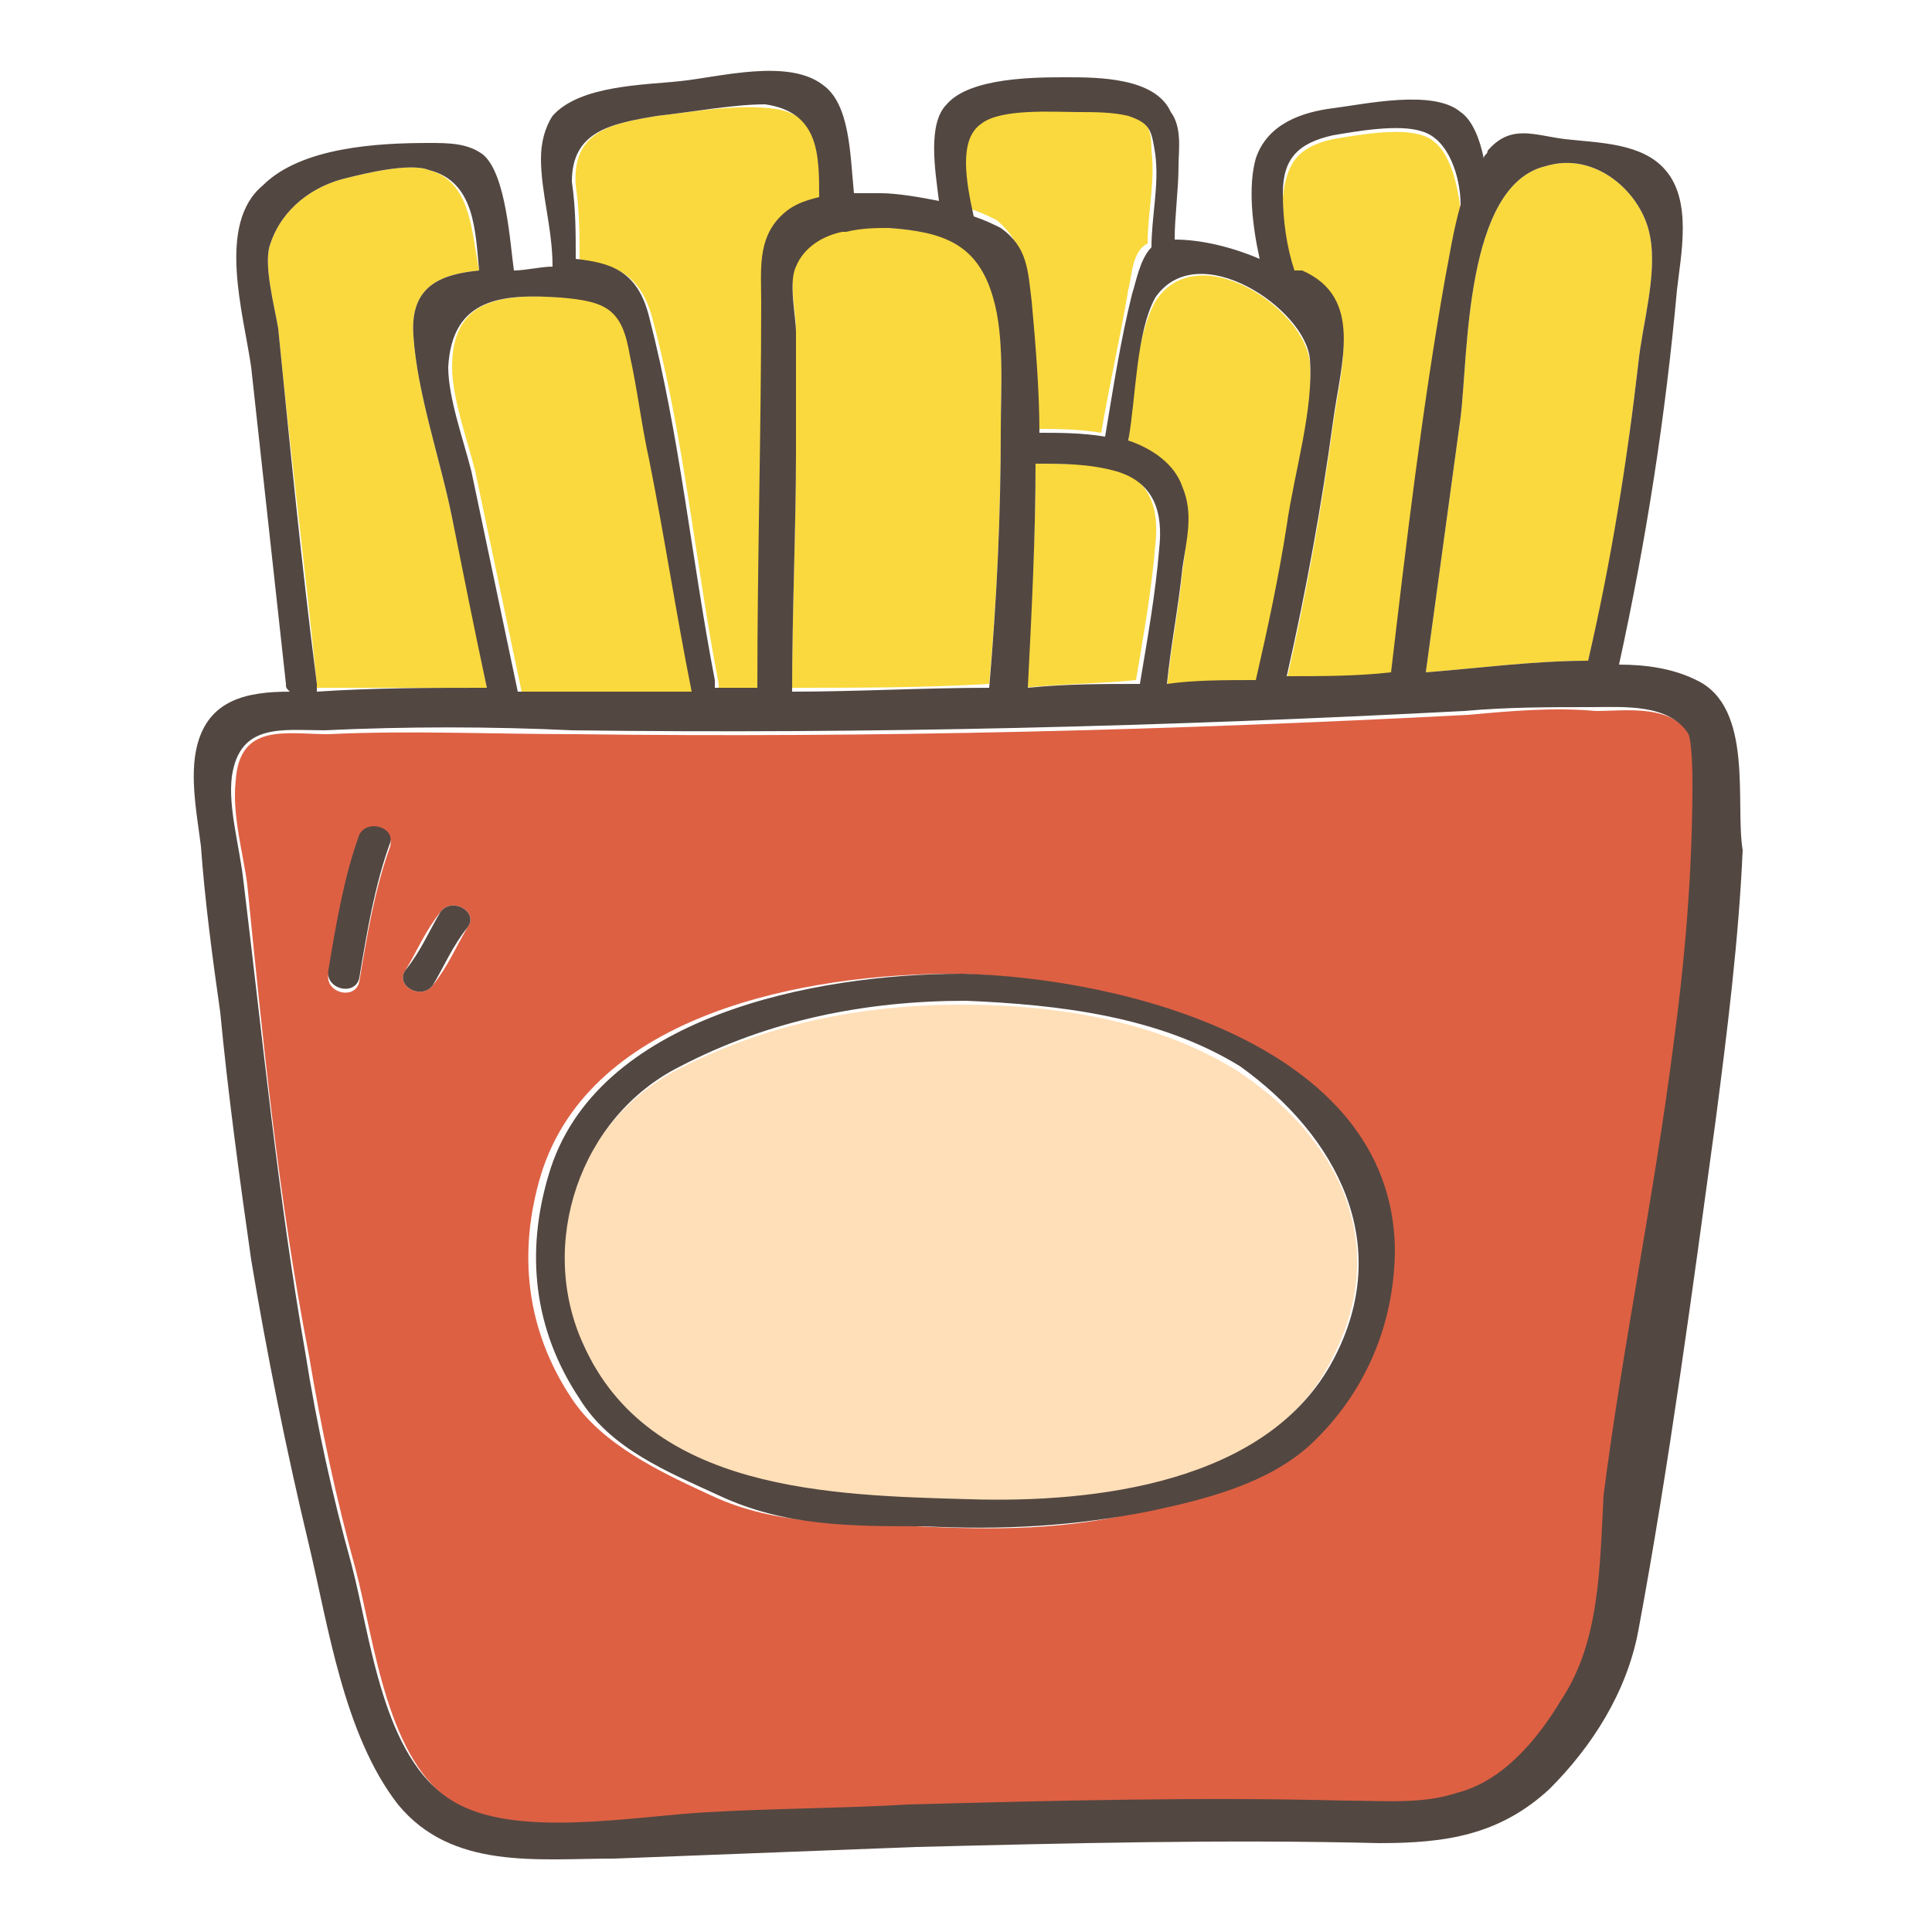 <?xml version="1.0" encoding="utf-8"?>
<!-- Generator: Adobe Illustrator 25.3.1, SVG Export Plug-In . SVG Version: 6.00 Build 0)  -->
<svg version="1.1" id="圖層_1" xmlns="http://www.w3.org/2000/svg" xmlns:xlink="http://www.w3.org/1999/xlink" x="0px" y="0px"
	 viewBox="0 0 50 50" style="enable-background:new 0 0 50 50;" xml:space="preserve">
<style type="text/css">
	.st0{fill:#F9D93D;}
	.st1{fill:#DD6043;}
	.st2{fill:#FFDFB8;}
	.st3{fill:#534741;}
</style>
<g>
	<path class="st0" d="M34.5,11c-0.3,2.2-0.7,4.4-1.2,6.6c0.9,0,1.8-0.1,2.7-0.1c0.5-3.4,0.8-6.8,1.4-10.2c0.1-0.6,0.2-1.3,0.4-1.9
		c-0.1-0.7-0.3-1.7-1-1.9c-0.6-0.2-1.7,0-2.3,0.1c-0.9,0.2-1.2,0.6-1.3,1.5c0,0.7,0.1,1.3,0.3,2c0,0,0,0,0,0c0,0,0.1,0,0.1,0.1
		C35.3,7.8,34.7,9.5,34.5,11z"/>
	<path class="st0" d="M14.9,4.8c0.1,0.7,0.1,1.3,0.1,2c0.9,0,1.6,0.3,1.9,1.5c0.8,3,1.1,6.3,1.7,9.4c0,0.1,0,0.1,0,0.2
		c0.4,0,0.7,0,1.1,0c0-3.3,0.1-6.7,0.1-10c0-0.8-0.1-1.6,0.5-2.2c0.3-0.2,0.6-0.4,1-0.5c-0.1-1.1,0-2.3-1.4-2.4
		C19,2.7,17.9,2.9,17,3C15.8,3.2,14.8,3.4,14.9,4.8z"/>
	<path class="st0" d="M26.6,7.7c0.1,1.1,0.2,2.3,0.2,3.4c0.5,0,1.1,0,1.7,0.1c0.2-1.2,0.5-2.5,0.7-3.7c0.1-0.4,0.1-1,0.5-1.2
		c0-0.8,0.2-1.6,0.1-2.4c0-0.6-0.1-0.8-0.7-1c-0.4-0.1-0.9-0.1-1.3-0.1c-0.6,0-2-0.1-2.5,0.3c-0.6,0.4-0.3,1.6-0.2,2.3
		c0.3,0.1,0.5,0.2,0.7,0.3C26.5,6.3,26.5,6.9,26.6,7.7z"/>
	<path class="st0" d="M12.6,17.8c-0.3-1.5-0.6-3-0.9-4.4c-0.3-1.5-0.9-3.2-1-4.7c-0.1-1.3,0.7-1.6,1.7-1.7c-0.2-1-0.2-2.3-1.3-2.6
		C10.6,4.2,9.4,4.5,9,4.6C8.1,4.8,7.3,5.4,7,6.3C6.8,6.8,7.1,7.9,7.2,8.5c0.3,3.1,0.7,6.2,1,9.2c0,0.1,0,0.1,0,0.1
		C9.7,17.8,11.1,17.8,12.6,17.8z"/>
	<path class="st0" d="M21.8,5.9c-0.5,0.1-0.9,0.4-1.2,0.9c-0.2,0.4,0,1.3,0,1.7c0,1,0,2,0,3.1c0,2.1-0.1,4.2-0.1,6.2
		c1.7,0,3.4,0,5.1-0.1c0.2-2.2,0.3-4.4,0.3-6.7c0-1,0.1-2.4-0.2-3.4C25.4,6.2,24.4,6,23,5.9C22.7,5.9,22.3,5.9,21.8,5.9
		C21.9,5.9,21.9,5.9,21.8,5.9z"/>
	<path class="st0" d="M29.4,17.6c0.2-1.2,0.4-2.3,0.5-3.5c0.1-0.9-0.1-1.7-1.1-2C28.1,12,27.4,12,26.8,12c0,1.9-0.1,3.9-0.3,5.8
		C27.4,17.7,28.4,17.7,29.4,17.6C29.4,17.7,29.4,17.7,29.4,17.6z"/>
	<path class="st0" d="M37.8,10.8c-0.3,2.2-0.6,4.4-0.9,6.6c1.3-0.1,2.8-0.3,4.2-0.3c0.6-2.5,1-5.1,1.3-7.7c0.1-1,0.5-2.3,0.3-3.3
		C42.5,5,41.3,3.9,40,4.3C37.9,4.8,38,9.2,37.8,10.8z"/>
	<path class="st0" d="M29.9,7.8c-0.5,0.9-0.6,2.6-0.7,3.7c0.6,0.2,1.2,0.6,1.4,1.2c0.2,0.7,0.1,1.4,0,2.1c-0.1,1-0.3,2-0.4,3
		c0.8,0,1.6,0,2.3-0.1c0,0,0,0,0,0c0.3-1.3,0.6-2.7,0.8-4c0.2-1.3,0.7-2.9,0.6-4.3C33.8,8,31,6.1,29.9,7.8z"/>
	<path class="st0" d="M11.7,9.5c0,0.8,0.4,1.9,0.6,2.7c0.4,1.9,0.8,3.8,1.2,5.7c0.7,0,1.4,0,2.1,0c0.8,0,1.6,0,2.4,0
		c-0.4-2-0.7-4-1.1-6c-0.2-0.9-0.3-1.8-0.5-2.7c-0.2-1.2-0.6-1.4-1.8-1.5C13,7.6,11.7,7.7,11.7,9.5z"/>
	<path class="st1" d="M43.9,20.4c0-0.2,0.1-1-0.1-1.3c-0.5-0.9-1.7-0.7-2.5-0.7c-1.1-0.1-2.2,0-3.3,0.1c-7.7,0.4-15.4,0.6-23.1,0.5
		c-2.1,0-4.3-0.1-6.4,0c-1.1,0-2.3-0.3-2.4,1.2c-0.1,0.9,0.2,1.9,0.3,2.7C6.8,26.9,7.2,31,8,35.1c0.3,1.8,0.7,3.7,1.2,5.5
		c0.5,1.9,0.8,5,2.6,6.1c1.6,1,4.7,0.4,6.6,0.3c1.7-0.1,3.5-0.1,5.2-0.2c3.7-0.1,7.5-0.2,11.3-0.1c0.9,0,2,0.1,2.9-0.2
		c1.2-0.4,2.1-1.4,2.7-2.4c0.9-1.5,0.9-3.4,1.2-5.1c0.5-3.9,1.3-7.7,1.8-11.6C43.7,25,43.9,22.7,43.9,20.4z M10.1,21.9
		c-0.4,1.1-0.6,2.3-0.8,3.5c-0.1,0.5-0.9,0.3-0.8-0.2c0.2-1.2,0.4-2.4,0.8-3.5C9.5,21.2,10.2,21.4,10.1,21.9z M12.1,24
		c-0.3,0.5-0.5,1-0.9,1.5c-0.3,0.4-1,0-0.7-0.4c0.3-0.5,0.5-1,0.9-1.5C11.7,23.2,12.4,23.6,12.1,24z M33.7,37.4
		c-1.1,1-2.7,1.4-4.1,1.7c-2,0.5-3.8,0.5-5.9,0.4c-1.8-0.1-3.6,0-5.3-0.8c-1.3-0.6-2.8-1.3-3.6-2.5c-1.2-1.8-1.4-3.8-0.8-5.8
		c1.3-4.2,6.9-5.2,10.7-5.2C29,25.3,36,27,35.9,32.3C35.9,34.3,35.2,36.1,33.7,37.4z"/>
	<path class="st2" d="M32,27.7c-2.1-1.3-4.7-1.7-7.1-1.7c-2.6,0-5.1,0.5-7.4,1.7C15,29,13.8,32.2,15,34.9c1.8,3.8,6.5,3.8,10,4
		c3.2,0.1,7.8-0.5,9.4-3.6C36.1,32.2,34.6,29.4,32,27.7z"/>
	<path class="st3" d="M43.9,17.6c-0.6-0.3-1.3-0.4-2-0.4c0.7-3.2,1.2-6.4,1.5-9.7c0.1-0.9,0.4-2.3-0.3-3.1c-0.6-0.7-1.7-0.7-2.6-0.8
		c-0.8-0.1-1.4-0.4-2,0.3c0,0.1-0.1,0.1-0.1,0.2c-0.1-0.5-0.3-1-0.6-1.2c-0.7-0.6-2.5-0.2-3.3-0.1c-0.8,0.1-1.7,0.4-2,1.3
		c-0.2,0.7-0.1,1.7,0.1,2.6c-0.7-0.3-1.5-0.5-2.2-0.5c0-0.6,0.1-1.3,0.1-1.9c0-0.4,0.1-1-0.2-1.4C29.9,2,28.4,2,27.6,2
		c-0.8,0-2.5,0-3.1,0.7c-0.5,0.5-0.3,1.7-0.2,2.5c-0.5-0.1-1.1-0.2-1.5-0.2c-0.2,0-0.5,0-0.7,0c-0.1-1-0.1-2.3-0.8-2.8
		c-0.9-0.7-2.7-0.2-3.7-0.1c-0.9,0.1-2.6,0.1-3.3,0.9C14.1,3.3,14,3.7,14,4.1c0,0.9,0.3,1.8,0.3,2.8c-0.3,0-0.7,0.1-1,0.1
		c0,0,0,0,0,0c-0.1-0.7-0.2-2.5-0.8-3c-0.4-0.3-0.9-0.3-1.4-0.3c-1.3,0-3.3,0.1-4.3,1.1C5.6,5.8,6.3,8.1,6.5,9.5
		c0.3,2.7,0.6,5.5,0.9,8.2c0,0.1,0,0.1,0.1,0.2c-1.1,0-2.1,0.2-2.4,1.4c-0.2,0.8,0,1.8,0.1,2.6c0.1,1.4,0.3,2.9,0.5,4.3
		c0.2,2.1,0.5,4.3,0.8,6.4C6.9,35,7.4,37.5,8,40c0.5,2.1,0.9,4.9,2.3,6.7c1.4,1.7,3.6,1.4,5.6,1.4c2.6-0.1,5.2-0.2,7.8-0.3
		c4-0.1,8-0.2,12-0.1c1.7,0,3.1-0.2,4.4-1.4c1.1-1.1,2-2.5,2.3-4.1c0.8-4.3,1.4-8.8,2-13.2c0.3-2.3,0.6-4.7,0.7-7
		C44.9,20.8,45.4,18.3,43.9,17.6z M40.4,44c-0.6,1-1.5,2.1-2.7,2.4c-0.9,0.3-1.9,0.2-2.9,0.2c-3.7-0.1-7.5,0-11.3,0.1
		c-1.7,0.1-3.5,0.1-5.2,0.2c-1.9,0.1-5,0.7-6.6-0.3c-1.8-1.1-2.1-4.2-2.6-6.1c-0.5-1.8-0.9-3.6-1.2-5.5C7.2,31,6.8,26.9,6.3,22.8
		c-0.1-0.9-0.4-1.9-0.3-2.7c0.2-1.4,1.3-1.2,2.4-1.2c2.1-0.1,4.3-0.1,6.4,0c7.7,0.1,15.4-0.1,23.1-0.5c1.1-0.1,2.2-0.1,3.3-0.1
		c0.8,0,2-0.1,2.5,0.7c0.1,0.3,0.1,1.1,0.1,1.3c0,2.3-0.2,4.6-0.5,6.8c-0.5,3.9-1.3,7.7-1.8,11.6C41.4,40.6,41.4,42.5,40.4,44z
		 M8.2,17.7c-0.4-3.1-0.7-6.2-1-9.2C7.1,7.9,6.8,6.8,7,6.3c0.3-0.9,1.1-1.5,2-1.7c0.4-0.1,1.6-0.4,2.1-0.2C12.3,4.7,12.3,6,12.4,7
		c-1,0.1-1.8,0.4-1.7,1.7c0.1,1.5,0.7,3.2,1,4.7c0.3,1.5,0.6,3,0.9,4.4c-1.5,0-2.9,0-4.4,0.1C8.2,17.8,8.2,17.7,8.2,17.7z M19.8,2.7
		c1.4,0.2,1.4,1.3,1.4,2.4c-0.4,0.1-0.7,0.2-1,0.5c-0.6,0.6-0.5,1.4-0.5,2.2c0,3.3-0.1,6.7-0.1,10c-0.4,0-0.7,0-1.1,0
		c0-0.1,0-0.1,0-0.2c-0.6-3.1-0.9-6.3-1.7-9.4c-0.3-1.2-1-1.4-1.9-1.5c0-0.7,0-1.3-0.1-2C14.8,3.4,15.8,3.2,17,3
		C17.9,2.9,19,2.7,19.8,2.7z M25.4,3.2c0.5-0.4,1.9-0.3,2.5-0.3c0.4,0,0.9,0,1.3,0.1c0.6,0.2,0.6,0.4,0.7,1c0.1,0.8-0.1,1.6-0.1,2.4
		c-0.3,0.3-0.4,0.9-0.5,1.2c-0.3,1.2-0.5,2.5-0.7,3.7c-0.6-0.1-1.2-0.1-1.7-0.1c0-1.1-0.1-2.3-0.2-3.4c-0.1-0.8-0.1-1.4-0.8-1.9
		c-0.2-0.1-0.4-0.2-0.7-0.3C25,4.7,24.8,3.6,25.4,3.2z M33.5,7c-0.2-0.6-0.3-1.3-0.3-2c0-0.9,0.4-1.3,1.3-1.5
		c0.6-0.1,1.7-0.3,2.3-0.1c0.7,0.2,1,1.2,1,1.9c-0.2,0.7-0.3,1.4-0.4,1.9c-0.6,3.4-1,6.8-1.4,10.2c-0.9,0.1-1.8,0.1-2.7,0.1
		c0.5-2.2,0.9-4.4,1.2-6.6c0.2-1.5,0.8-3.2-0.8-3.9C33.6,7,33.6,7,33.5,7C33.5,7,33.5,7,33.5,7z M42.7,6.1c0.2,1-0.2,2.3-0.3,3.3
		c-0.3,2.6-0.7,5.1-1.3,7.7c-1.4,0-2.9,0.2-4.2,0.3c0.3-2.2,0.6-4.4,0.9-6.6C38,9.2,37.9,4.8,40,4.3C41.3,3.9,42.5,5,42.7,6.1z
		 M14.5,7.7c1.2,0.1,1.6,0.3,1.8,1.5c0.2,0.9,0.3,1.8,0.5,2.7c0.4,2,0.7,4,1.1,6c-0.8,0-1.6,0-2.4,0c-0.7,0-1.4,0-2.1,0
		c-0.4-1.9-0.8-3.8-1.2-5.7c-0.2-0.8-0.6-1.9-0.6-2.7C11.7,7.7,13,7.6,14.5,7.7z M26.8,12c0.7,0,1.4,0,2.1,0.2c1,0.3,1.2,1.1,1.1,2
		c-0.1,1.2-0.3,2.3-0.5,3.5c0,0,0,0,0,0c-1,0-1.9,0-2.9,0.1C26.7,15.8,26.8,13.9,26.8,12z M33.9,9.3c0.1,1.3-0.4,2.9-0.6,4.3
		c-0.2,1.3-0.5,2.7-0.8,4c0,0,0,0,0,0c-0.8,0-1.6,0-2.3,0.1c0.1-1,0.3-2,0.4-3c0.1-0.7,0.3-1.4,0-2.1c-0.2-0.6-0.8-1-1.4-1.2
		c0.2-1.1,0.2-2.8,0.7-3.7C31,6.1,33.8,8,33.9,9.3z M23,5.9c1.4,0.1,2.3,0.4,2.7,1.8c0.3,1,0.2,2.4,0.2,3.4c0,2.2-0.1,4.4-0.3,6.7
		c-1.7,0-3.4,0.1-5.1,0.1c0-2.1,0.1-4.2,0.1-6.2c0-1,0-2,0-3.1c0-0.4-0.2-1.3,0-1.7c0.2-0.5,0.7-0.8,1.2-0.9c0,0,0.1,0,0.1,0
		C22.3,5.9,22.7,5.9,23,5.9z"/>
	<path class="st3" d="M9.3,21.6c-0.4,1.1-0.6,2.3-0.8,3.5c-0.1,0.5,0.7,0.7,0.8,0.2c0.2-1.2,0.4-2.4,0.8-3.5
		C10.2,21.4,9.5,21.2,9.3,21.6z"/>
	<path class="st3" d="M11.4,23.6c-0.3,0.5-0.5,1-0.9,1.5c-0.3,0.4,0.4,0.8,0.7,0.4c0.3-0.5,0.5-1,0.9-1.5
		C12.4,23.6,11.7,23.2,11.4,23.6z"/>
	<path class="st3" d="M24.9,25.2c-3.8,0-9.5,1.1-10.7,5.2c-0.6,2-0.4,4,0.8,5.8c0.8,1.3,2.3,1.9,3.6,2.5c1.7,0.8,3.4,0.8,5.3,0.8
		c2.1,0.1,3.9,0,5.9-0.4c1.4-0.3,3-0.7,4.1-1.7c1.4-1.3,2.2-3.1,2.2-5.1C36,27,29,25.3,24.9,25.2z M34.5,35.2
		c-1.7,3.2-6.2,3.7-9.4,3.6c-3.6-0.1-8.3-0.2-10-4c-1.2-2.6-0.1-5.9,2.5-7.2c2.3-1.2,4.8-1.7,7.4-1.7c2.4,0.1,5,0.4,7.1,1.7
		C34.6,29.4,36.1,32.2,34.5,35.2z"/>
</g>
</svg>
